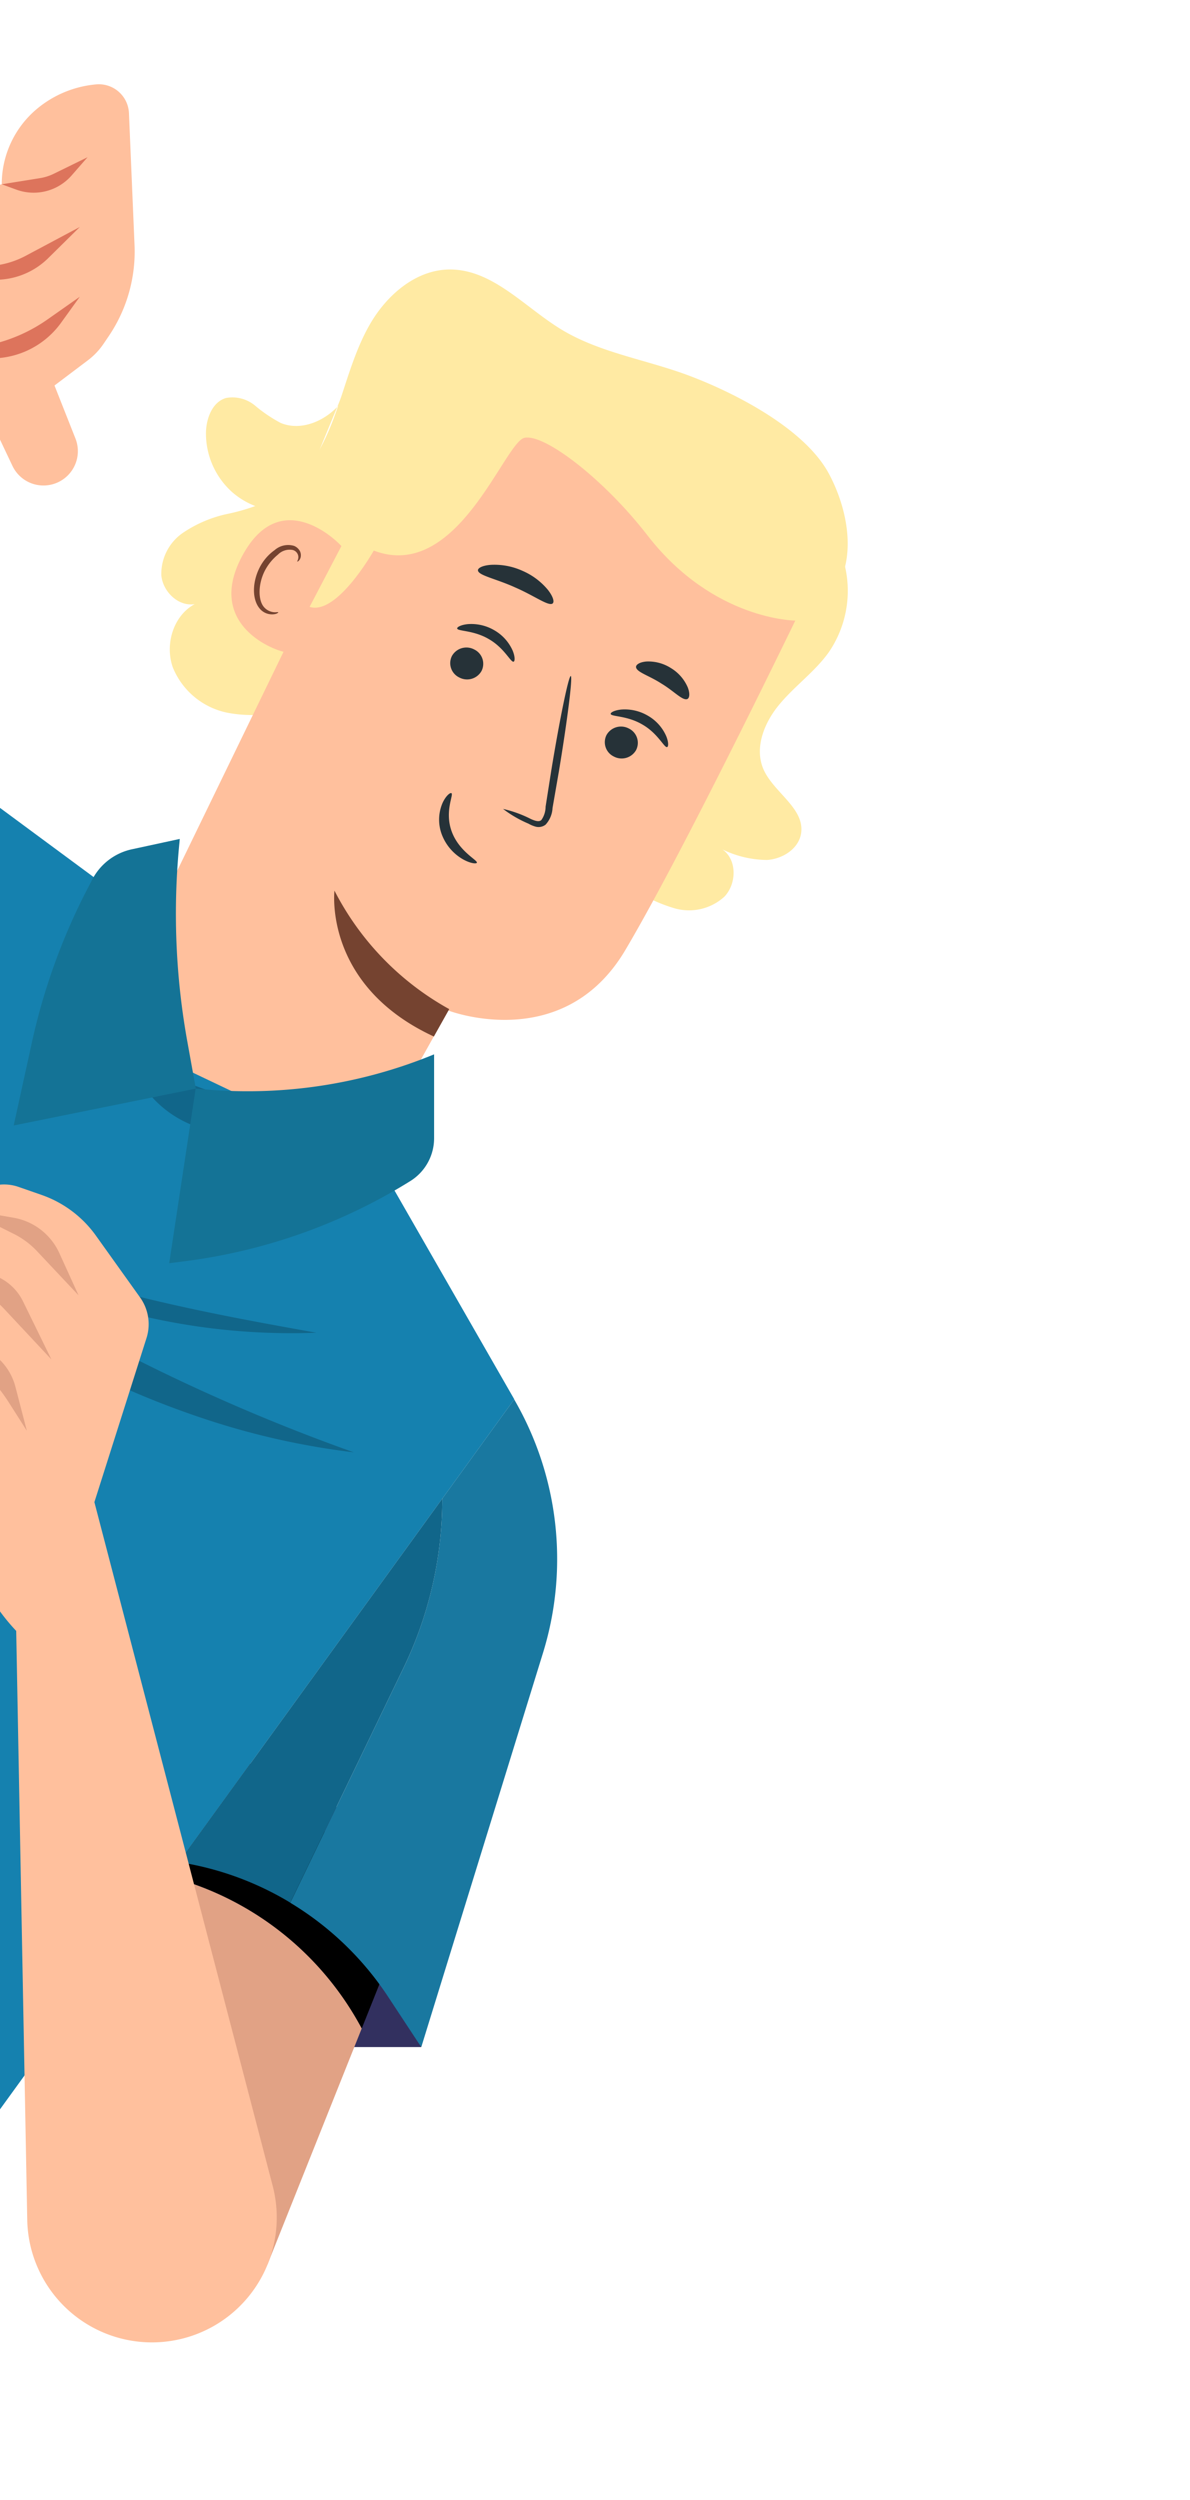 <svg xmlns="http://www.w3.org/2000/svg" xmlns:xlink="http://www.w3.org/1999/xlink" width="151" height="317" viewBox="0 0 151 317">
  <defs>
    <clipPath id="clip-path">
      <rect id="Rectangle_19536" data-name="Rectangle 19536" width="151" height="317" transform="translate(0 3564)" fill="#fff" stroke="#707070" stroke-width="1"/>
    </clipPath>
  </defs>
  <g id="Mask_Group_855" data-name="Mask Group 855" transform="translate(0 -3564)" clip-path="url(#clip-path)">
    <g id="Group_68582" data-name="Group 68582" transform="translate(-68.178 3594.603)">
      <g id="Group_68581" data-name="Group 68581" transform="translate(-1.14 -19.918)">
        <g id="Group_68565" data-name="Group 68565" transform="translate(0 11.149)">
          <g id="Group_68561" data-name="Group 68561" transform="translate(0 0)">
            <path id="Path_66905" data-name="Path 66905" d="M148.454,282.261l67.979-93.789-26.7-46.512L143.881,108.1,81.86,166.976Z" transform="translate(-81.86 -32.89)" fill="#1581af"/>
            <g id="Group_68560" data-name="Group 68560" transform="translate(58.689 0)">
              <g id="Group_73762" data-name="Group 73762" transform="translate(54.903 0) rotate(30)">
                <g id="Group_68840" data-name="Group 68840" transform="translate(75.707 8.964)">
                  <path id="Path_67841" data-name="Path 67841" d="M.047,0A13.78,13.78,0,0,1,7.454,13.348c-.3,2.982-1.584,5.777-2.1,8.735-.536,2.958-.07,6.406,2.329,8.2,2.609,1.933,7.058,1.654,8.223,4.682.7,1.84-.419,3.96-2.05,5.055A13.146,13.146,0,0,1,8.27,41.7c2.26.186,3.75,2.842,3.215,5.055A6.656,6.656,0,0,1,6.755,51.2,19.9,19.9,0,0,1,0,51.644" transform="translate(0 0)" fill="#ffeaa3"/>
                </g>
                <g id="Group_68841" data-name="Group 68841" transform="translate(4.012 0)">
                  <path id="Path_67842" data-name="Path 67842" d="M73.512,20.891c5.893-7.384-.233-14.909-5.707-18.263C62.354-.727,52.547-.284,46.234.764,40.573,1.7,35.053,3.909,29.322,3.792c-5.474-.116-11.391-2.26-16.12.512-3.68,2.166-5.265,6.779-5.265,11.042s1.281,8.433,1.98,12.626c.7,4.216.769,8.805-1.421,12.463a25.568,25.568,0,0,1-4.123,4.729A16.047,16.047,0,0,0,.6,50.149a6.31,6.31,0,0,0,.326,6.01c1.211,1.724,3.89,2.376,5.5,1.048-1.631,2.632-.745,6.359,1.631,8.363a9.528,9.528,0,0,0,8.782,1.514A16.307,16.307,0,0,0,24.314,61.8" transform="translate(0 0)" fill="#ffeaa3"/>
                </g>
                <g id="Group_68884" data-name="Group 68884" transform="translate(12.594 8.871)">
                  <g id="Group_68867" data-name="Group 68867" transform="translate(8.395 3.769)">
                    <g id="Group_68866" data-name="Group 68866" transform="translate(0 0)">
                      <g id="Group_68865" data-name="Group 68865" transform="translate(0 0)">
                        <g id="Group_68844" data-name="Group 68844">
                          <g id="Group_68843" data-name="Group 68843">
                            <g id="Group_68842" data-name="Group 68842">
                              <path id="Path_67843" data-name="Path 67843" d="M6.01,97.166l37.131-2.958c.233-4.333-.07-21.1-.07-21.1S58.516,70.7,58.7,55.259s-2.493-50.9-2.493-50.9h0A53.686,53.686,0,0,0,2.283,11.139L0,12.91Z" fill="#ffc09d"/>
                              <g id="Group_117198" data-name="Group 117198">
                                <path id="Path_86439" data-name="Path 86439" d="M4.13,2.6A2.107,2.107,0,0,1,1.513,3.937,2.017,2.017,0,0,1,.085,1.43,2.11,2.11,0,0,1,2.7.086,2.017,2.017,0,0,1,4.13,2.6" transform="translate(42.453 31.484) rotate(-19)" fill="#263238"/>
                                <path id="Path_86440" data-name="Path 86440" d="M7.834,3.769c-.337.173-1.457-1.465-3.6-2.2C2.1.8.149,1.353.008,1.01c-.074-.156.341-.537,1.2-.8A5.778,5.778,0,0,1,4.7.336,5.555,5.555,0,0,1,7.452,2.414c.484.734.544,1.282.382,1.356" transform="translate(41.786 29.284) rotate(-19)" fill="#263238"/>
                                <path id="Path_86441" data-name="Path 86441" d="M4.13,2.594a2.1,2.1,0,0,1-2.615,1.34A2.014,2.014,0,0,1,.085,1.429,2.108,2.108,0,0,1,2.7.087,2.014,2.014,0,0,1,4.13,2.594" transform="translate(20.455 32.613) rotate(-19)" fill="#263238"/>
                                <path id="Path_86442" data-name="Path 86442" d="M7.835,3.769c-.339.175-1.462-1.465-3.6-2.2C2.1.8.15,1.352.008,1.009c-.072-.156.339-.537,1.2-.8A5.782,5.782,0,0,1,4.7.335a5.571,5.571,0,0,1,2.752,2.08c.481.733.541,1.28.382,1.354" transform="translate(19.502 29.646) rotate(-19)" fill="#263238"/>
                                <path id="Path_86443" data-name="Path 86443" d="M0,18.181a14.959,14.959,0,0,1,3.7.58c.567.134,1.121.205,1.344-.137a2.959,2.959,0,0,0,.2-1.748q-.082-2.252-.171-4.724C4.88,5.445,4.949.005,5.219,0s.64,5.428.827,12.136c.033,1.65.065,3.223.094,4.728a3.361,3.361,0,0,1-.462,2.244A1.454,1.454,0,0,1,4.5,19.6a3.928,3.928,0,0,1-.974-.2A14.742,14.742,0,0,1,0,18.181" transform="translate(30.397 30.305) rotate(-19)" fill="#263238"/>
                                <path id="Path_86444" data-name="Path 86444" d="M.994.006c.356.1-.447,2.427.969,4.767s3.98,2.944,3.884,3.276c-.017.157-.709.26-1.763-.075a6.123,6.123,0,0,1-3.29-2.6A5.342,5.342,0,0,1,.131,1.425C.38.422.84-.062.994.006" transform="translate(28.698 49.361) rotate(-19)" fill="#263238"/>
                                <path id="Path_86445" data-name="Path 86445" d="M10.117,3.559c-.414.508-2.456-.51-5.073-1.08C2.439,1.856.157,1.888,0,1.25c-.062-.3.481-.726,1.5-1A8.619,8.619,0,0,1,5.556.235,8.626,8.626,0,0,1,9.2,2c.794.692,1.1,1.311.912,1.556" transform="translate(18.021 21.706) rotate(-19)" fill="#263238"/>
                                <path id="Path_86446" data-name="Path 86446" d="M7.175,3.832c-.546.356-1.845-.662-3.612-1.3C1.821,1.83.175,1.72.007,1.09-.06.791.346.387,1.162.154A5.32,5.32,0,0,1,4.387.38,5.3,5.3,0,0,1,6.939,2.364c.454.717.484,1.289.236,1.469" transform="translate(41.569 22.449) rotate(-19)" fill="#263238"/>
                              </g>
                            </g>
                          </g>
                        </g>
                        <g id="Group_68864" data-name="Group 68864" transform="translate(22.968 67.163)">
                          <g id="Group_68863" data-name="Group 68863" transform="translate(0 0)">
                            <g id="Group_68862" data-name="Group 68862">
                              <path id="Path_67848" data-name="Path 67848" d="M20.126,5.73A35.872,35.872,0,0,1,0,0S4.752,11.112,20.173,9.714Z" fill="#754330"/>
                            </g>
                          </g>
                        </g>
                      </g>
                    </g>
                  </g>
                  <g id="Group_68869" data-name="Group 68869" transform="translate(5.1 0)">
                    <g id="Group_68868" data-name="Group 68868" transform="translate(0)">
                      <path id="Path_67849" data-name="Path 67849" d="M59.83,12.02s-9.038,5.218-21.687.047c-8.293-3.4-17.774-4.659-19.707-2.912C16.5,10.925,20.276,29.3,9.025,31.1c0,0,.116,10.3-3.96,10.3-6.313,0-4.938-28.373-4.938-28.373L14.918,4.4,31.434,0,47.368,1.048,59.83,3.494Z" fill="#ffeaa3"/>
                    </g>
                  </g>
                  <g id="Group_68877" data-name="Group 68877" transform="translate(0 32.169)">
                    <g id="Group_68872" data-name="Group 68872" transform="translate(0 0)">
                      <g id="Group_68871" data-name="Group 68871">
                        <g id="Group_68870" data-name="Group 68870">
                          <path id="Path_67850" data-name="Path 67850" d="M10.281.49C10.025.373-.341-2.655.009,7.9c.326,10.552,10.855,8.037,10.879,7.734C10.91,15.352,10.281.49,10.281.49Z" fill="#ffc09d"/>
                        </g>
                      </g>
                    </g>
                    <g id="Group_68876" data-name="Group 68876" transform="translate(2.651 3.46)">
                      <g id="Group_68875" data-name="Group 68875" transform="translate(0 0)">
                        <g id="Group_68874" data-name="Group 68874">
                          <g id="Group_68873" data-name="Group 68873">
                            <path id="Path_67851" data-name="Path 67851" d="M4.882,8.3c-.047-.023-.186.14-.489.28a1.9,1.9,0,0,1-1.374.07C1.9,8.281.9,6.534.782,4.647A6.5,6.5,0,0,1,1.2,1.992,2.081,2.081,0,0,1,2.529.548a.948.948,0,0,1,1.095.466c.14.28.093.512.14.512.023.023.21-.186.116-.629A1.212,1.212,0,0,0,3.438.245,1.47,1.47,0,0,0,2.413.012a2.611,2.611,0,0,0-1.864,1.7A6.112,6.112,0,0,0,.013,4.671c.14,2.12,1.281,4.077,2.819,4.473a2.033,2.033,0,0,0,1.677-.326C4.882,8.561,4.928,8.3,4.882,8.3Z" fill="#754330"/>
                          </g>
                        </g>
                      </g>
                    </g>
                  </g>
                </g>
                <g id="Group_68893" data-name="Group 68893" transform="translate(0 16.907)">
                  <path id="Path_67860" data-name="Path 67860" d="M12.323,0c.908,2.819,1.817,5.754,1.444,8.689s-2.446,5.894-5.381,6.266a18.453,18.453,0,0,1-3.913-.28,4.5,4.5,0,0,0-3.657,1c-1.235,1.281-.908,3.4-.07,4.985a9.984,9.984,0,0,0,6.662,4.962,9.832,9.832,0,0,0,8.06-1.957" transform="translate(0 0)" fill="#ffeaa3"/>
                </g>
              </g>
              <path id="Path_66908" data-name="Path 66908" d="M142.322,125.867l1.269-1.877-.378,10.274,4.442,6.426,8.317,3.051,7.709-.959a13.672,13.672,0,0,1-19.05.932h0A13.64,13.64,0,0,1,142.322,125.867Z" transform="translate(-113.597 -25.348)" fill="#11668a"/>
            </g>
            <path id="Path_66909" data-name="Path 66909" d="M177.633,134.25v10.628a6.394,6.394,0,0,1-3.048,5.458h0A71.249,71.249,0,0,1,146.1,160.47l-2.08.268,3.357-22.141.783.062a62.125,62.125,0,0,0,29.473-4.408Z" transform="translate(-53.232 -22.403)" fill="#147396"/>
            <path id="Path_66910" data-name="Path 66910" d="M157.549,152.647l-1.05-5.808a91.124,91.124,0,0,1-1.03-25.375l.041-.474-6.1,1.318a7.435,7.435,0,0,0-5.025,3.872l-.844,1.627a79.106,79.106,0,0,0-6.776,18.908l-2.327,10.607Z" transform="translate(-63.382 -36.455)" fill="#147396"/>
          </g>
          <g id="Group_68564" data-name="Group 68564" transform="translate(43.396 121.809)">
            <g id="Group_68562" data-name="Group 68562">
              <path id="Path_66911" data-name="Path 66911" d="M111.94,140.4a242.607,242.607,0,0,0,33.514,23.559A242.408,242.408,0,0,0,182.747,180.9a96.057,96.057,0,0,1-19.015-4.27,111.846,111.846,0,0,1-20.327-9.074,113.134,113.134,0,0,1-18.135-12.912A98.2,98.2,0,0,1,111.94,140.4Z" transform="translate(-111.94 -140.4)" fill="#11668a"/>
            </g>
            <g id="Group_68563" data-name="Group 68563" transform="translate(21.698 14.47)">
              <path id="Path_66912" data-name="Path 66912" d="M126.98,150.43c6.1,1.9,13.965,4.386,21.958,6.319,7.992,1.976,16.115,3.419,22.4,4.544A83.089,83.089,0,0,1,126.98,150.43Z" transform="translate(-126.98 -150.43)" fill="#11668a"/>
            </g>
          </g>
        </g>
        <path id="Path_66913" data-name="Path 66913" d="M136.7,73.33l3.448,8.714a4.353,4.353,0,0,1-2.279,5.583h0a4.359,4.359,0,0,1-5.713-2.106L128.4,77.6Z" transform="translate(-61.257 -37.133)" fill="#ffc09d"/>
        <g id="Group_68566" data-name="Group 68566" transform="translate(57.419 0)">
          <path id="Path_66914" data-name="Path 66914" d="M147.441,80.051l-.693,1.024a8.823,8.823,0,0,1-2.077,2.193L140.5,86.413a13.018,13.018,0,0,1-5.843,2.481l-.188.029a6.567,6.567,0,0,1-7.6-6.478h0a4.567,4.567,0,0,1-5.208-4.53v-.678a4.6,4.6,0,0,1,3.419-4.429l2.193-.563-.2-1.674a8.818,8.818,0,0,1,5.886-9.377l.822-.289h0a12.45,12.45,0,0,1,4.487-9.565h0a13.6,13.6,0,0,1,7.5-3.087h0a3.828,3.828,0,0,1,4.155,3.65l.707,16.721A19.11,19.11,0,0,1,147.441,80.051Z" transform="translate(-121.66 -48.24)" fill="#ffc09d"/>
          <path id="Path_66915" data-name="Path 66915" d="M125.27,74.2l5.424-1.2a20.253,20.253,0,0,0,7.329-3.232l4.068-2.857L139.7,70.228a10.886,10.886,0,0,1-9.955,4.443Z" transform="translate(-120.062 -39.975)" fill="#dd745c"/>
          <path id="Path_66916" data-name="Path 66916" d="M125.56,66.709l6.29-1.14a11.176,11.176,0,0,0,3.232-1.125l6.882-3.664-4.025,3.967a9.514,9.514,0,0,1-8.065,2.626Z" transform="translate(-119.934 -42.689)" fill="#dd745c"/>
          <path id="Path_66917" data-name="Path 66917" d="M130.06,58.084l4.847-.779a6.265,6.265,0,0,0,1.8-.577l4.242-2.077-2.005,2.294a6.4,6.4,0,0,1-7.026,1.818Z" transform="translate(-117.941 -45.402)" fill="#dd745c"/>
        </g>
        <g id="Group_68569" data-name="Group 68569" transform="translate(74.154 166.746)">
          <path id="Path_66918" data-name="Path 66918" d="M176.389,230.51H148.718l-3.058-23.458,23.992-8.382Z" transform="translate(-127.771 -148.392)" fill="#32305f"/>
          <g id="Group_68567" data-name="Group 68567" transform="translate(0 46.166)">
            <path id="Path_66919" data-name="Path 66919" d="M144.74,210.146l10.387-14.326L175.282,214.3l-6.045,15.134A38.732,38.732,0,0,0,144.74,210.146Z" transform="translate(-128.178 -195.82)"/>
            <path id="Path_66920" data-name="Path 66920" d="M133.26,228.6l16.562-22.852a38.8,38.8,0,0,1,24.5,19.274l-11.945,29.893Z" transform="translate(-133.26 -191.424)" fill="#e1a285"/>
          </g>
          <g id="Group_68568" data-name="Group 68568" transform="translate(17.875)">
            <path id="Path_66921" data-name="Path 66921" d="M174.729,176.4h0l9.118-12.58h0a40.286,40.286,0,0,1,3.664,32.129l-15.451,50-4.2-6.377a38.9,38.9,0,0,0-12.422-11.931l14.384-29.806A49.313,49.313,0,0,0,174.729,176.4Z" transform="translate(-141.316 -163.82)" fill="#1978a0"/>
            <path id="Path_66922" data-name="Path 66922" d="M179.063,172.54h0a49.2,49.2,0,0,1-4.905,21.424L159.774,223.77a38.855,38.855,0,0,0-14.124-5.136Z" transform="translate(-145.65 -159.96)" fill="#11668a"/>
          </g>
        </g>
        <g id="Group_68570" data-name="Group 68570" transform="translate(58.293 139.495)">
          <path id="Path_66923" data-name="Path 66923" d="M145.268,185.209l6.608-20.789a5.818,5.818,0,0,0-.822-5.179l-5.612-7.848a14.22,14.22,0,0,0-6.838-5.122l-2.943-1.024a5.593,5.593,0,0,0-6.882,2.828h0l-1.558-.606a3.64,3.64,0,0,0-4.4,1.457h0a3.624,3.624,0,0,0,.5,4.487l1.1,1.111L123.008,157a5.177,5.177,0,0,0,.433,5.756l.548.707h0a7.354,7.354,0,0,0,.75,7.661l4.66,6.175-.4,2.005a25.062,25.062,0,0,0,6.348,22.232h0l1.4,74.673a15.83,15.83,0,0,0,15.826,15.538h0a15.836,15.836,0,0,0,15.321-19.837Z" transform="translate(-122.266 -144.931)" fill="#ffc09d"/>
          <path id="Path_66924" data-name="Path 66924" d="M126.79,147.11l6.261,3.131a10.506,10.506,0,0,1,2.914,2.164l5.295,5.626-2.438-5.352a7.862,7.862,0,0,0-5.843-4.5Z" transform="translate(-120.263 -143.967)" fill="#e1a285"/>
          <path id="Path_66925" data-name="Path 66925" d="M123.76,151.58l5.626,3.232a16.353,16.353,0,0,1,3.881,3.073l5.886,6.29-3.607-7.372a6.6,6.6,0,0,0-4.444-3.52Z" transform="translate(-121.604 -141.988)" fill="#e1a285"/>
          <path id="Path_66926" data-name="Path 66926" d="M123.48,157.78l4.617,3.145a20.31,20.31,0,0,1,5.756,5.929l2.308,3.621-1.457-5.6a7.382,7.382,0,0,0-4.963-5.179Z" transform="translate(-121.728 -139.243)" fill="#e1a285"/>
        </g>
      </g>
    </g>
  </g>
</svg>
